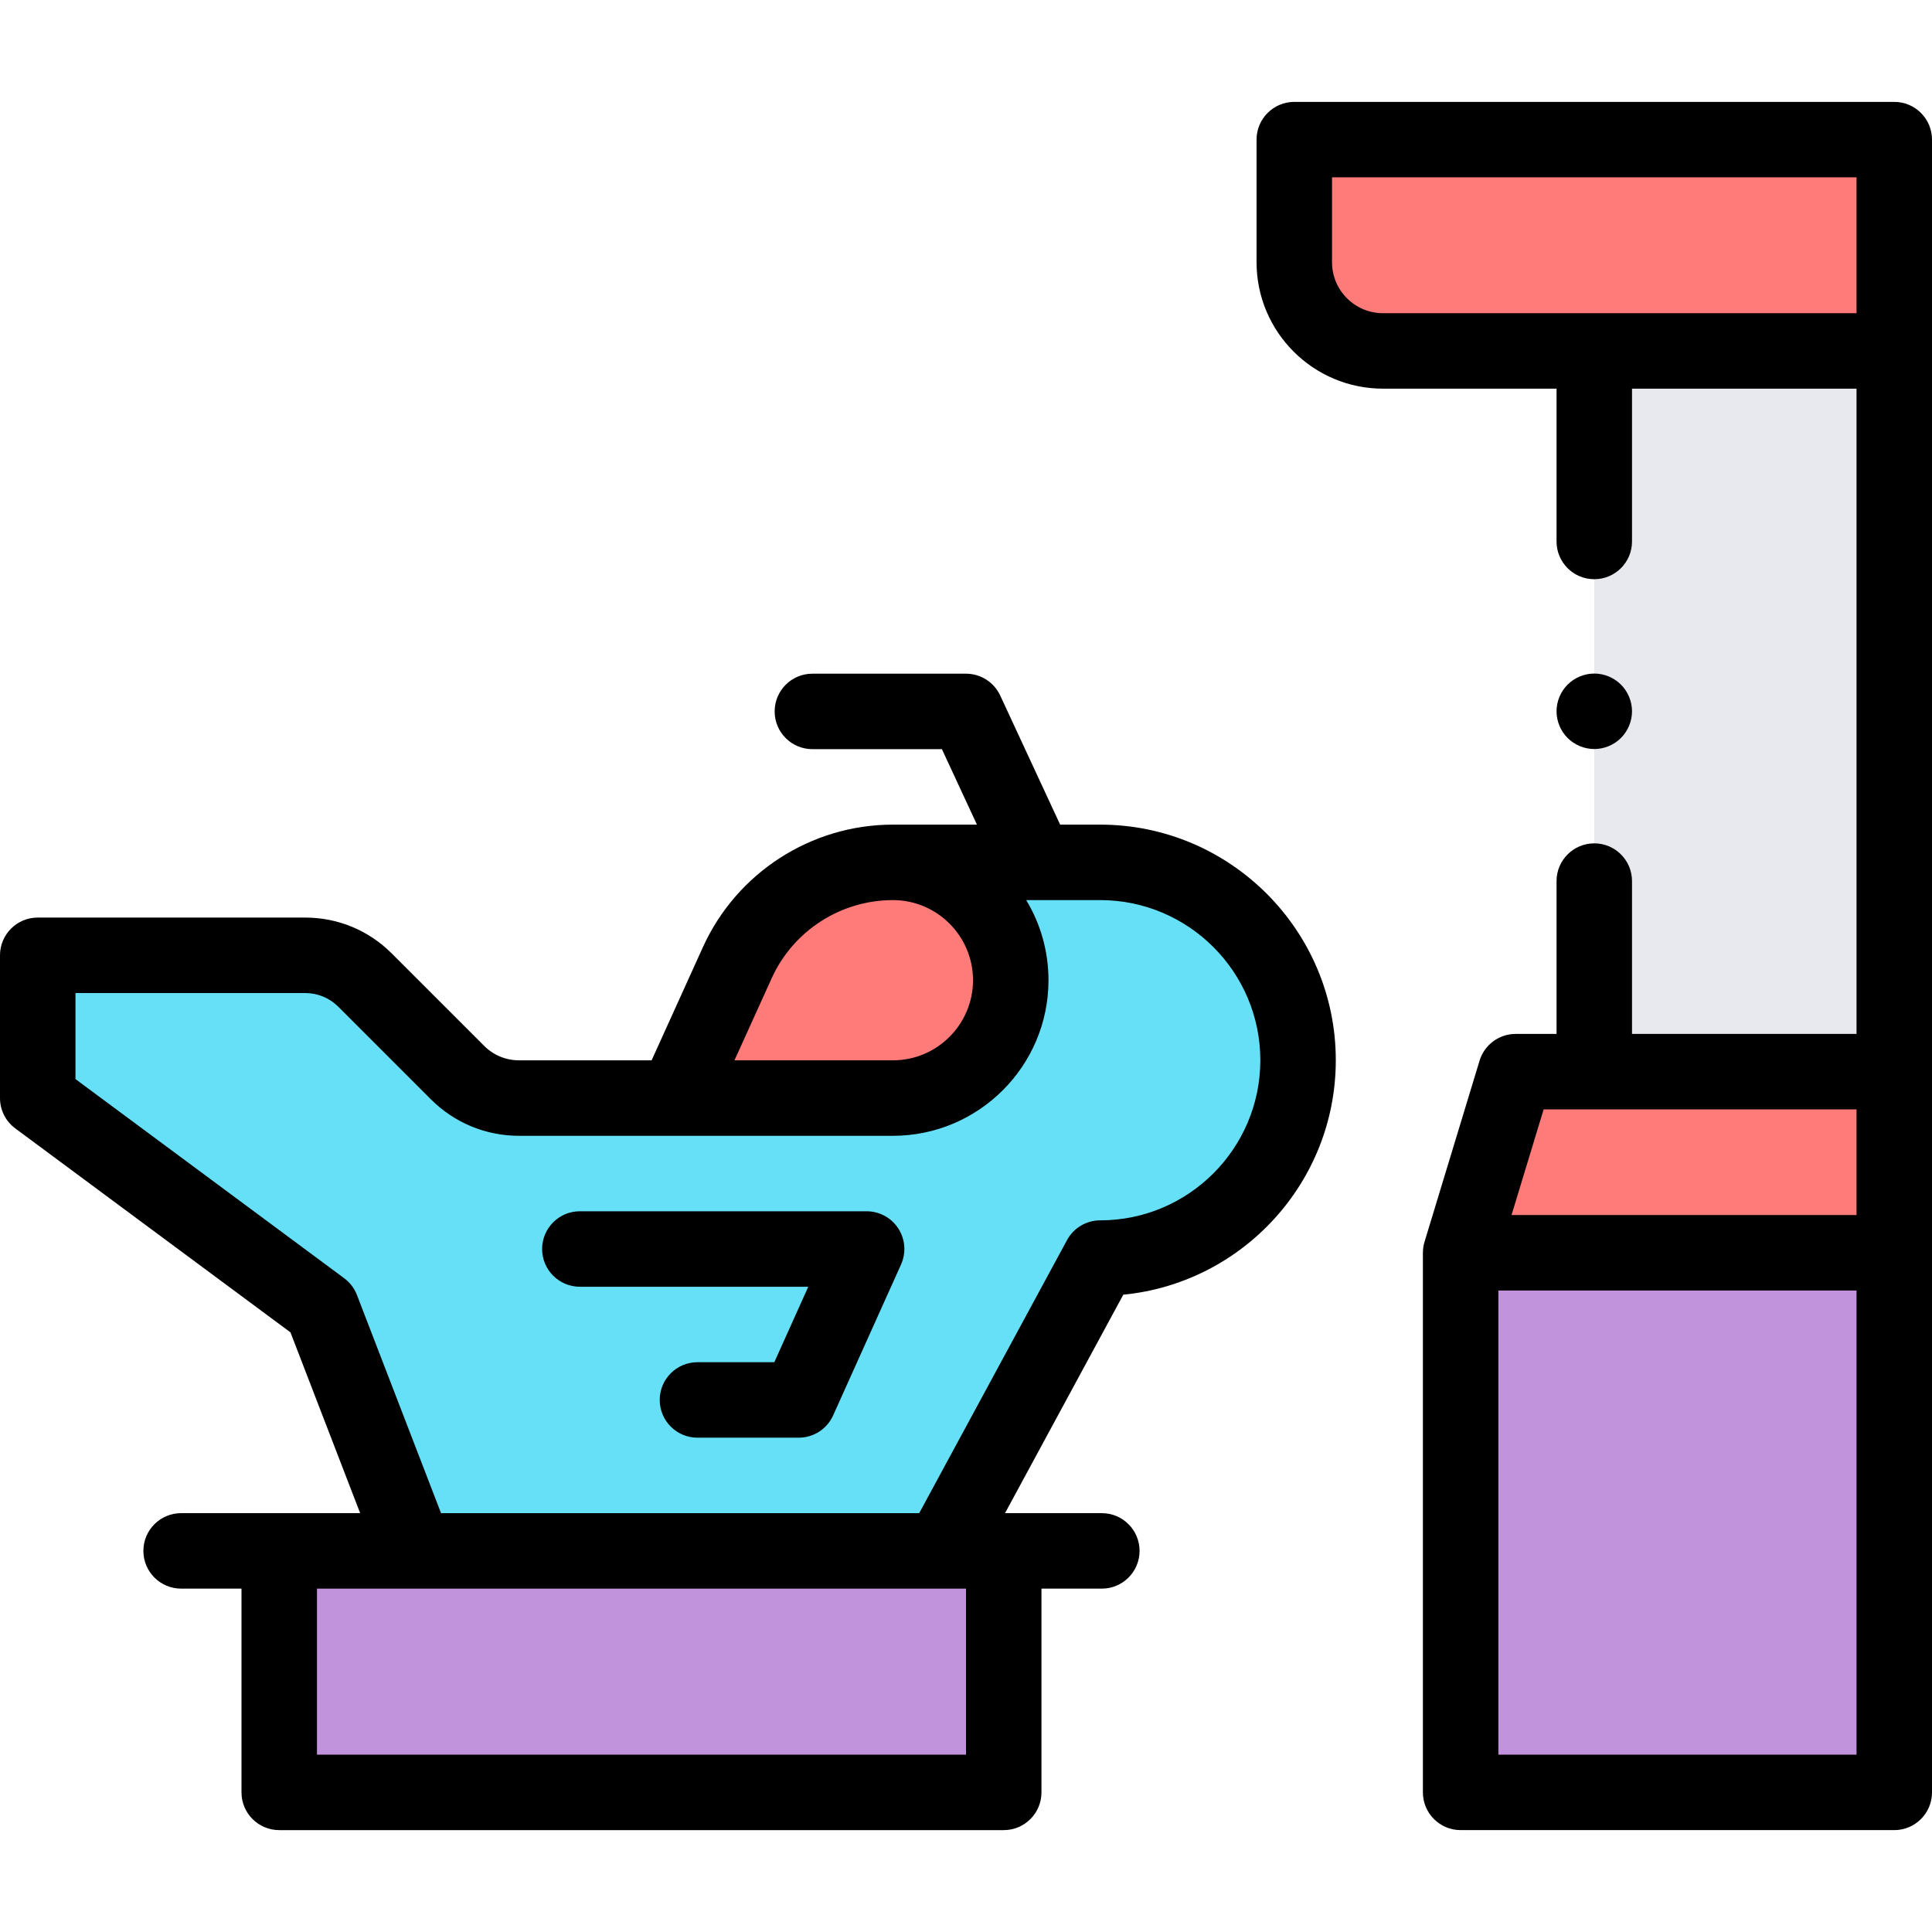 <svg id="Capa_1" enable-background="new 0 0 512 512" height="512" viewBox="0 0 512 512" width="512" xmlns="http://www.w3.org/2000/svg"><g id="XMLID_1701_"><g id="XMLID_1321_"><g id="XMLID_1323_"><path id="XMLID_330_" d="m366.5 93h135.5v-56h-159v32.5c0 12.979 10.521 23.5 23.5 23.5z" fill="#ff7b79"/></g><g id="XMLID_1824_"><g id="XMLID_1825_"><path id="XMLID_5_" d="m387.084 475h35.416 79.5v-143h-114.916z" fill="#c193dc"/></g><g id="XMLID_1826_"><path id="XMLID_6_" d="m422.5 93h79.5v191h-79.5z" fill="#e7e9ef"/></g><g id="XMLID_1830_"><path id="XMLID_329_" d="m422.5 284h-20.833l-14.583 48h114.916v-48z" fill="#ff7b79"/></g></g><g id="XMLID_1184_"><path d="m74 411h192v64h-192z" fill="#c193dc"/></g><g id="XMLID_85_"><path id="XMLID_302_" d="m109.667 410.086-24.407-63.306-75.26-55.78v-37.835h70.887c5.941 0 11.638 2.36 15.839 6.561l24.505 24.505c4.335 4.335 10.213 6.77 16.343 6.77h55.093l43.932-62.465h54.967c28.959 0 52.434 23.476 52.434 52.434 0 28.959-23.476 52.434-52.434 52.434l-41.513 76.682" fill="#66e0f7"/></g><g id="XMLID_1054_"><path id="XMLID_188_" d="m236.626 228.535c-17.767 0-33.891 10.394-41.227 26.576l-16.271 35.889h57.497c17.249 0 31.233-13.983 31.233-31.233 0-17.249-13.983-31.232-31.232-31.232z" fill="#ff7b79"/></g></g><g id="XMLID_331_"><path id="XMLID_334_" d="m502 27h-159c-5.522 0-10 4.478-10 10v32.5c0 18.472 15.028 33.5 33.5 33.5h46v40.495c0 5.522 4.478 10 10 10s10-4.478 10-10v-40.495h59.5v171h-59.5v-40.502c0-5.522-4.478-10-10-10s-10 4.478-10 10v40.502h-10.833c-4.403 0-8.288 2.88-9.568 7.093l-14.583 48c-.286.942-.432 1.922-.432 2.907v143c0 5.522 4.477 10 10 10h114.916c5.522 0 10-4.478 10-10v-438c0-5.522-4.478-10-10-10zm-135.5 56c-7.444 0-13.5-6.056-13.5-13.5v-22.5h139v36zm42.58 211h82.92v28h-91.427zm-11.996 171v-123h94.916v123z"/><path id="XMLID_917_" d="m291.565 218.534h-10.617l-15.878-34.21c-1.639-3.531-5.178-5.79-9.07-5.79h-40.707c-5.523 0-10 4.478-10 10s4.477 10 10 10h34.324l9.283 20h-22.301c-.005 0-.01.001-.016.001-21.625.017-41.362 12.749-50.292 32.446l-13.608 30.019h-35.11c-3.502 0-6.795-1.364-9.271-3.841l-24.505-24.505c-6.119-6.119-14.256-9.489-22.91-9.489h-70.887c-5.523 0-10 4.478-10 10v37.835c0 3.168 1.501 6.147 4.046 8.034l72.928 54.051 18.473 47.915h-47.447c-5.522 0-10 4.478-10 10s4.478 10 10 10h16v54c0 5.522 4.478 10 10 10h192c5.522 0 10-4.478 10-10v-54h16c5.522 0 10-4.478 10-10s-4.478-10-10-10h-25.657l31.342-57.895c31.566-3.083 56.315-29.773 56.315-62.136 0-34.427-28.008-62.435-62.435-62.435zm-87.059 40.705c5.702-12.578 18.311-20.705 32.12-20.705 11.708 0 21.232 9.525 21.232 21.233s-9.524 21.232-21.232 21.232h-41.984zm51.494 205.761h-172v-44h172zm35.565-141.597c-3.671 0-7.047 2.011-8.794 5.239l-39.171 72.358h-126.719l-22.29-57.818c-.683-1.769-1.854-3.308-3.377-4.437l-71.214-52.78v-22.8h60.887c3.312 0 6.426 1.29 8.768 3.632l24.505 24.505c6.254 6.254 14.569 9.698 23.414 9.698h99.053c22.735 0 41.232-18.497 41.232-41.232 0-7.762-2.158-15.027-5.902-21.233h19.609c23.398 0 42.435 19.036 42.435 42.435-.001 23.397-19.037 42.433-42.436 42.433z"/><path id="XMLID_920_" d="m229.667 321h-76c-5.523 0-10 4.478-10 10s4.477 10 10 10h60.534l-9 20h-20.368c-5.522 0-10 4.478-10 10s4.478 10 10 10h26.834c3.935 0 7.505-2.308 9.119-5.897l18-40c1.393-3.095 1.121-6.684-.722-9.533-1.842-2.849-5.003-4.57-8.397-4.57z"/><path id="XMLID_921_" d="m422.5 198.5c2.63 0 5.21-1.07 7.069-2.931 1.86-1.859 2.931-4.439 2.931-7.069s-1.07-5.21-2.931-7.07c-1.859-1.86-4.439-2.93-7.069-2.93s-5.21 1.069-7.07 2.93c-1.86 1.86-2.93 4.44-2.93 7.07s1.069 5.21 2.93 7.069c1.86 1.861 4.44 2.931 7.07 2.931z"/></g></g></svg>